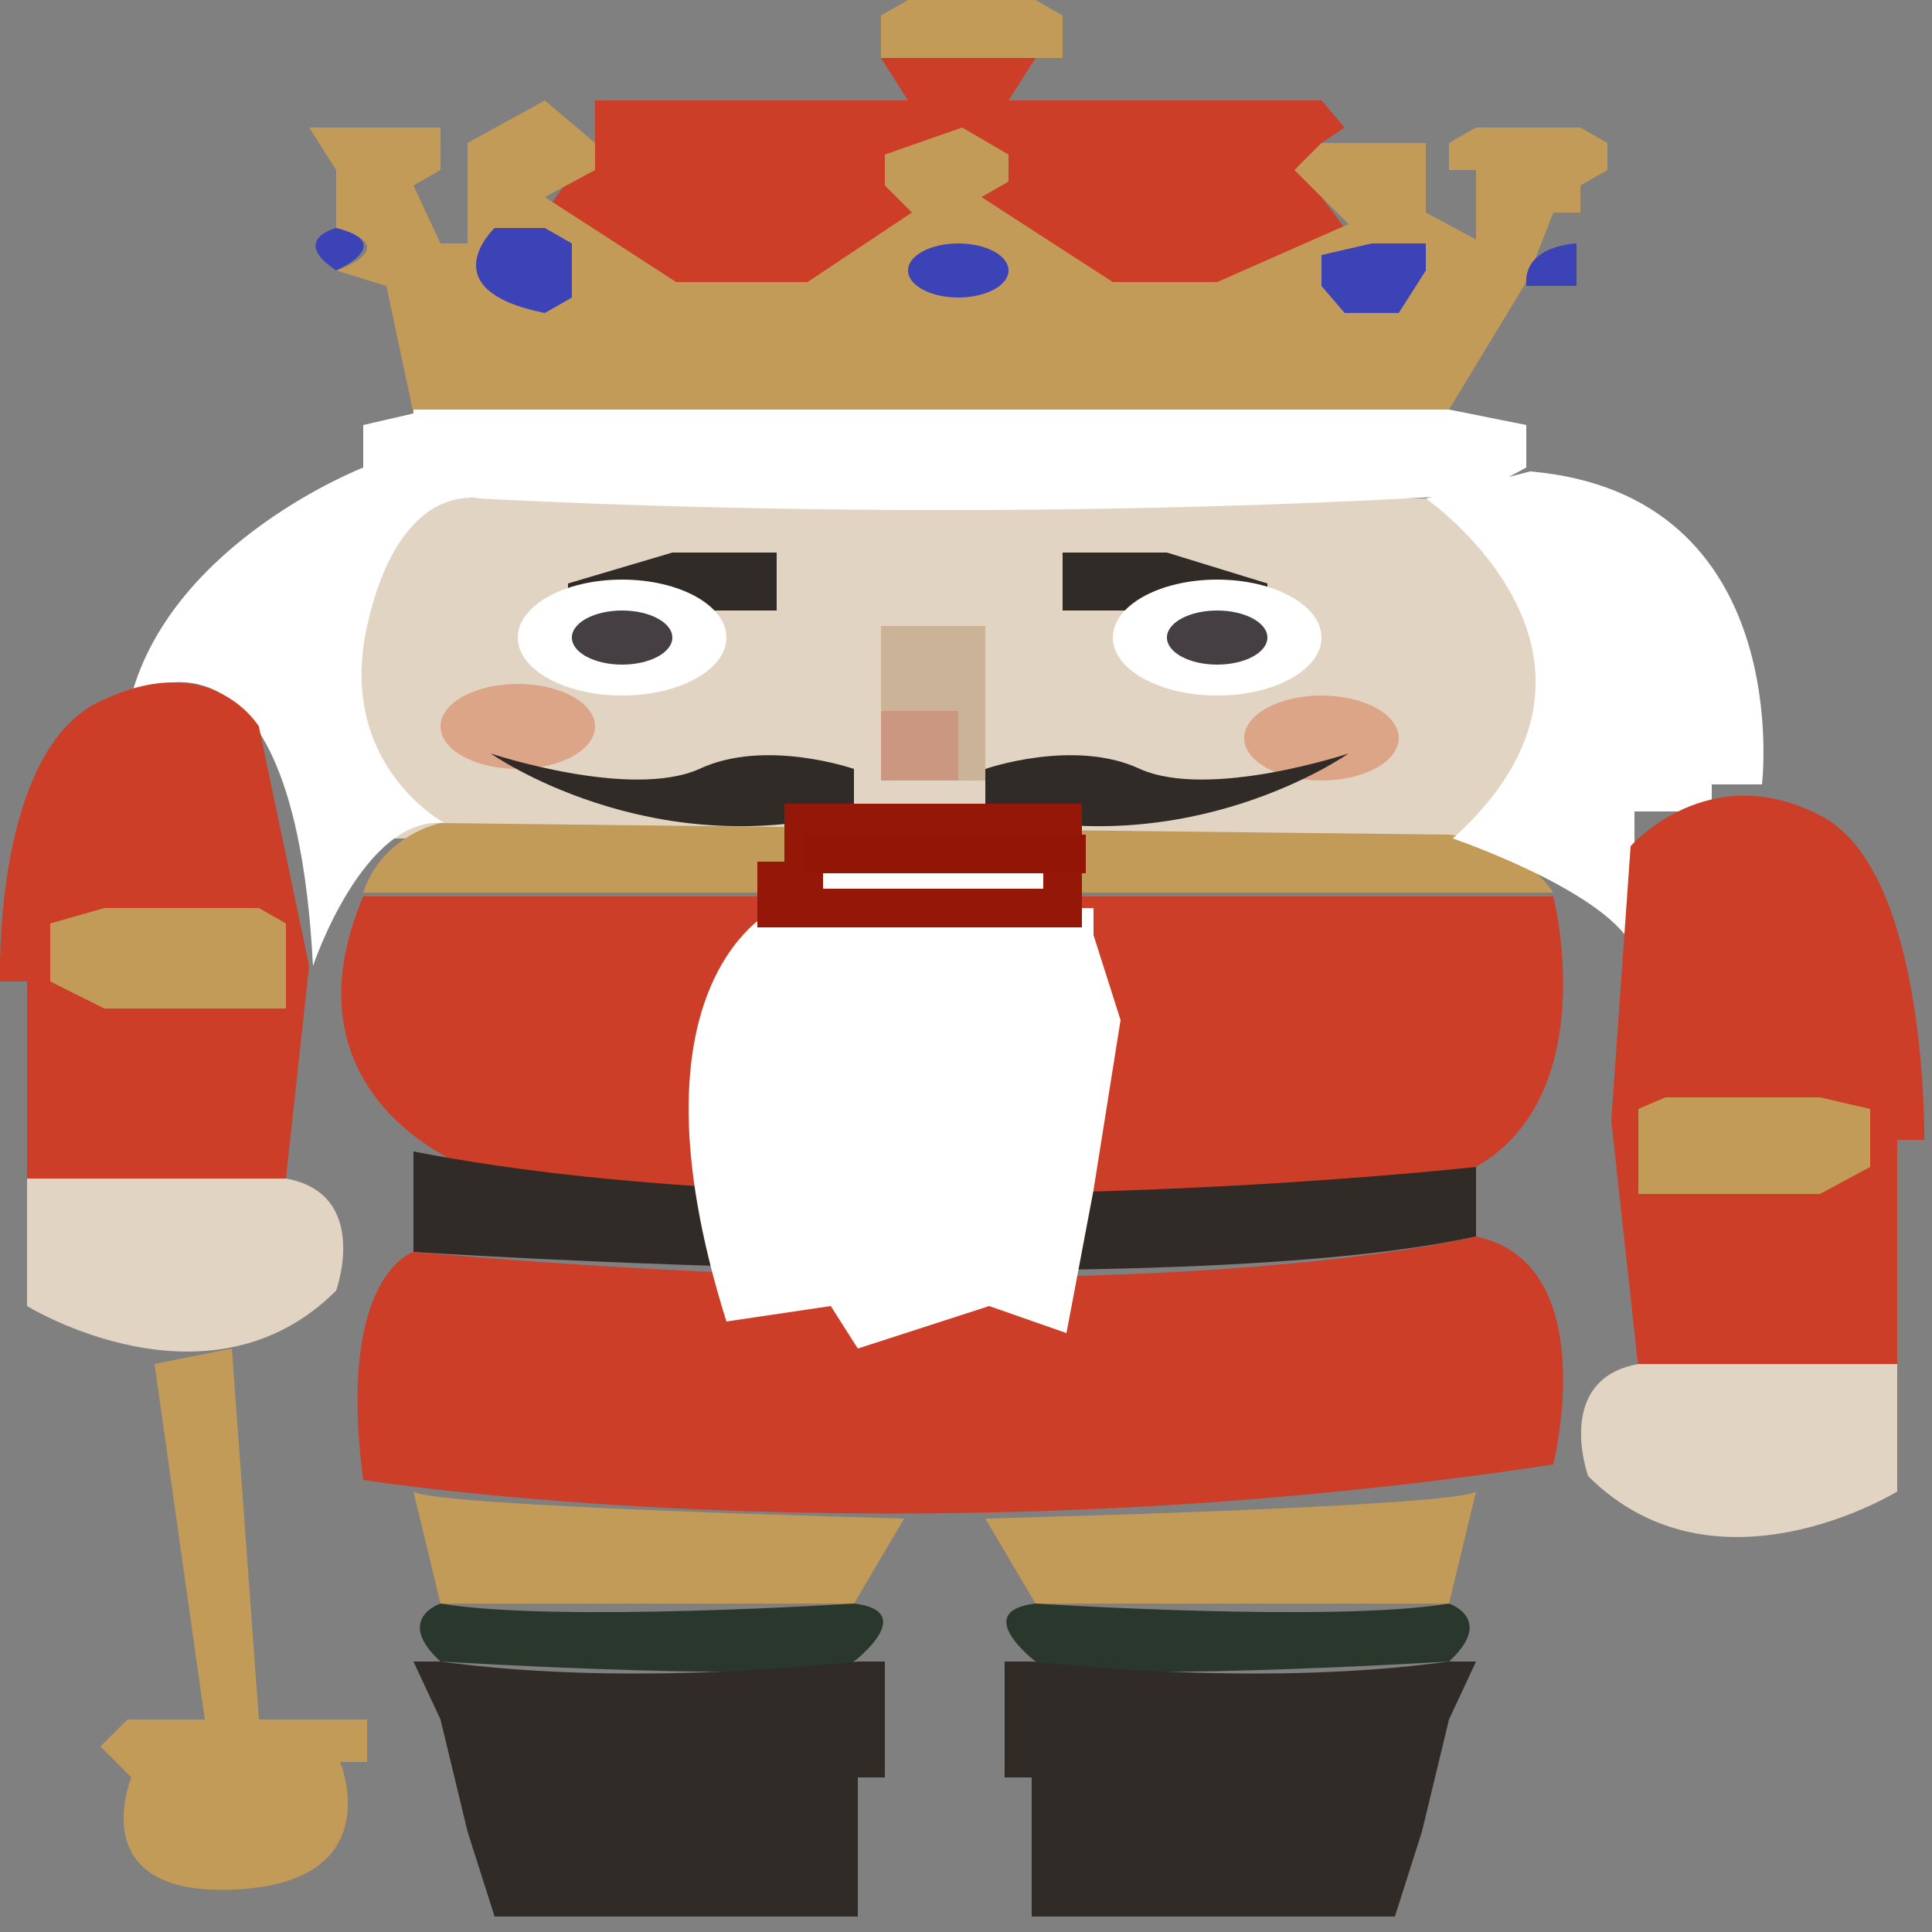 <?xml version="1.0" encoding="utf-8"?>
<!-- Generator: Adobe Illustrator 19.2.1, SVG Export Plug-In . SVG Version: 6.00 Build 0)  -->
<svg version="1.1" id="Layer_1" xmlns="http://www.w3.org/2000/svg" xmlns:xlink="http://www.w3.org/1999/xlink" x="0px" y="0px"
	 viewBox="0 0 50 50" style="enable-background:new 0 0 50 50;" xml:space="preserve">
<rect x="0" y="0" width="50" height="50" fill="#808080" stroke="none"/>
<style type="text/css">
	.st0{fill:#E2D4C3;}
	.st1{fill:#C39B59;}
	.st2{fill:#CC3E27;}
	.st3{fill:#FFFFFF;}
	.st4{fill:#3C43B6;}
	.st5{fill:#302B27;}
	.st6{fill:#453F43;}
	.st7{fill:#CAB397;}
	.st8{fill:#CB9780;}
	.st9{fill:#DDA588;}
	.st10{fill:#29372D;}
	.st11{fill:none;stroke:#FFFFFF;stroke-miterlimit:10;}
	.st12{fill:#FFFFFF;stroke:#941707;stroke-miterlimit:10;}
	.st13{fill:none;stroke:#921506;stroke-miterlimit:10;}
</style>
<rect x="8.7" y="12.9" class="st0" width="32.2" height="8.8"/>
<path class="st1" d="M11.4,21.3c0,0-1.5,0.3-2,1.8h30.8c0,0-0.8-1.3-2.7-1.5L11.4,21.3z"/>
<polygon class="st2" points="15.4,3.7 15.4,2.6 23.5,2.6 22.8,1.5 26.8,1.5 26.1,2.6 34.2,2.6 34.8,3.3 34.2,3.7 34.2,5.1 34.8,5.9 
	33.5,7.4 22.8,8.1 16.1,7.4 14.1,5.5 "/>
<path class="st3" d="M10.7,10.7L9.4,11v1.1l1.3,0.7c0,0,12.6,0.9,27.5,0l1.3-0.7V11l-2-0.4H10.7z"/>
<path class="st1" d="M10.7,10.7l-0.7-3.3L8.7,7c0,0,1.8-0.6,0-1.1V4.4L8,3.3h3.4v1.1l-0.7,0.4l0.7,1.5h0.7V3.7l2-1.1l1.3,1.1v0.7
	l-1.3,0.7l3.4,2.2h3.4l2.7-1.8l-0.7-0.7V4l2-0.7L26.1,4v0.7l-0.7,0.4l3.4,2.2h2.7l3.4-1.5l-0.7-0.7l-0.7-0.7l0.7-0.7h2.7v1.1v0.7
	l1.3,0.7V4.4h-0.7V3.7l0.7-0.4h2.7l0.7,0.4v0.7l-0.7,0.4v0.7h-0.7l-0.7,1.8l-2,3.3H10.7z"/>
<path class="st4" d="M8.7,7c0,0,1.6-0.7,0-1.1C8.7,5.9,7.5,6.2,8.7,7z"/>
<path class="st4" d="M14.1,5.9h-1.3c0,0-1.7,1.6,1.3,2.2l0.7-0.4V6.3L14.1,5.9z"/>
<ellipse class="st4" cx="24.8" cy="7" rx="1.3" ry="0.7"/>
<polygon class="st4" points="36.2,8.1 34.8,8.1 34.2,7.4 34.2,6.6 35.5,6.3 36.9,6.3 36.9,7 "/>
<path class="st4" d="M39.5,7.4h1.3V6.3C40.9,6.3,39.4,6.3,39.5,7.4z"/>
<polygon class="st1" points="26.8,1.5 22.8,1.5 22.8,0.4 23.5,0 26.8,0 27.5,0.4 27.5,1.5 "/>
<path class="st3" d="M9.4,12.1c0,0-4.9,1.9-6,5.9c0,0,4.2-2.7,4.7,7c0,0,1.3-3.9,3.4-3.7c0,0-2.8-1.5-2-5.1s2.7-3.3,2.7-3.3
	L9.4,12.1z"/>
<path class="st3" d="M36.9,12.9c0,0,5.9,4.1,0.7,8.8c0,0,4.1,1.4,4.7,2.9V21h2v-0.7h1.3c0,0,0.9-7.5-6-8.1L36.9,12.9z"/>
<polygon class="st5" points="20.1,15.8 20.1,14.3 17.4,14.3 14.7,15.1 14.7,15.4 18.1,15.8 "/>
<ellipse class="st3" cx="16.1" cy="16.5" rx="2.7" ry="1.5"/>
<ellipse class="st6" cx="16.1" cy="16.5" rx="1.3" ry="0.7"/>
<polygon class="st5" points="27.5,15.8 27.5,14.3 30.2,14.3 32.8,15.1 32.8,15.4 29.5,15.8 "/>
<ellipse class="st3" cx="31.5" cy="16.5" rx="2.7" ry="1.5"/>
<ellipse class="st6" cx="31.5" cy="16.5" rx="1.3" ry="0.7"/>
<polygon class="st7" points="22.8,16.2 22.8,18.4 24.8,18.4 24.8,20.2 25.5,20.2 25.5,16.2 "/>
<rect x="22.8" y="18.4" class="st8" width="2" height="1.8"/>
<ellipse class="st9" cx="13.4" cy="18.8" rx="2" ry="1.1"/>
<ellipse class="st9" cx="34.2" cy="19.1" rx="2" ry="1.1"/>
<path class="st2" d="M12.1,30.2c0,0-4.9-1.8-2.7-7h30.8c0,0,1.3,5.1-2,7C38.2,30.2,26.5,31.9,12.1,30.2z"/>
<path class="st5" d="M10.7,29.8v2.6c0,0,19.7,1.3,27.5-0.4v-1.8C38.2,30.2,22,32,10.7,29.8z"/>
<path class="st2" d="M10.7,32.4c0,0-2,0.6-1.3,5.9c0,0,13.7,2.2,30.8-0.4c0,0,1.3-5.2-2-5.9C38.2,32,30.1,34.1,10.7,32.4z"/>
<path class="st3" d="M20.1,23.5c0,0-4.1,1.8-1.3,10.7l2.7-0.4l0.7,1.1l3.4-1.1l2,0.7l0.7-3.7l0.7-4.4l-0.7-2.2v-0.7H20.1z"/>
<path class="st1" d="M10.7,38.6l0.7,2.9h10.7l1.3-2.2C23.5,39.3,11.2,39,10.7,38.6z"/>
<path class="st10" d="M11.4,41.5c0,0-1.2,0.4,0,1.5c0,0,9.9,0.6,10.7,0c0,0,1.7-1.3,0-1.5C22.1,41.5,14.4,42,11.4,41.5z"/>
<path class="st5" d="M11.4,43h-0.7l0.7,1.5l0.7,2.9l0.7,2.2h9.4V46h0.7V43h-0.7C22.1,43,16.5,43.7,11.4,43z"/>
<path class="st1" d="M38.2,38.6l-0.7,2.9H26.8l-1.3-2.2C25.5,39.3,37.7,39,38.2,38.6z"/>
<path class="st10" d="M37.5,41.5c0,0,1.2,0.4,0,1.5c0,0-9.9,0.6-10.7,0c0,0-1.7-1.3,0-1.5C26.8,41.5,34.5,42,37.5,41.5z"/>
<path class="st5" d="M37.5,43h0.7l-0.7,1.5l-0.7,2.9l-0.7,2.2h-9.4V46h-0.7V43h0.7C26.8,43,32.4,43.7,37.5,43z"/>
<path class="st2" d="M6.7,18.8c0,0-1.2-2-4-0.7C-0.2,19.3,0,25.4,0,25.4h0.7v5.1c0,0,4.4,0.7,6.7,0L8,25L6.7,18.8z"/>
<polygon class="st1" points="1.3,25.4 1.3,23.9 2.7,23.5 6.7,23.5 7.4,23.9 7.4,26.1 2.7,26.1 "/>
<path class="st11" d="M-3.5,27.2"/>
<path class="st0" d="M0.7,30.5v3.3c0,0,4.7,2.9,8-0.4c0,0,0.9-2.5-1.3-2.9H0.7z"/>
<path class="st2" d="M42.2,21.9c0,0,2-2.3,4.9-0.8c2.8,1.4,2.7,8.4,2.7,8.4h-0.7v5.9c0,0-4.4,0.8-6.7,0L41.7,29L42.2,21.9z"/>
<polygon class="st1" points="48.4,30.2 48.4,28.7 47.1,28.4 43.1,28.4 42.4,28.7 42.4,30.9 47.1,30.9 "/>
<path class="st0" d="M49.1,35.3v3.3c0,0-4.7,2.9-8-0.4c0,0-0.9-2.5,1.3-2.9H49.1z"/>
<path class="st1" d="M4,35.3l1.3,9.2h-2l-0.7,0.7L3.4,46c0,0-1.3,3.1,2.7,2.9s2.7-3.3,2.7-3.3h0.7v-1.1H6.7L6,34.9L4,35.3z"/>
<path class="st5" d="M22.1,21v-1.1c0,0-2.3-0.8-4,0c-1.8,0.8-5.4-0.4-5.4-0.4S16.8,22.4,22.1,21z"/>
<path class="st5" d="M25.5,21v-1.1c0,0,2.3-0.8,4,0c1.8,0.8,5.4-0.4,5.4-0.4S30.8,22.4,25.5,21z"/>
<polygon class="st12" points="20.8,21.3 27.5,21.3 27.5,21.7 27.5,23.5 20.1,23.5 20.1,22.8 20.8,22.8 "/>
<line class="st13" x1="20.8" y1="22.1" x2="28.1" y2="22.1"/>
</svg>
